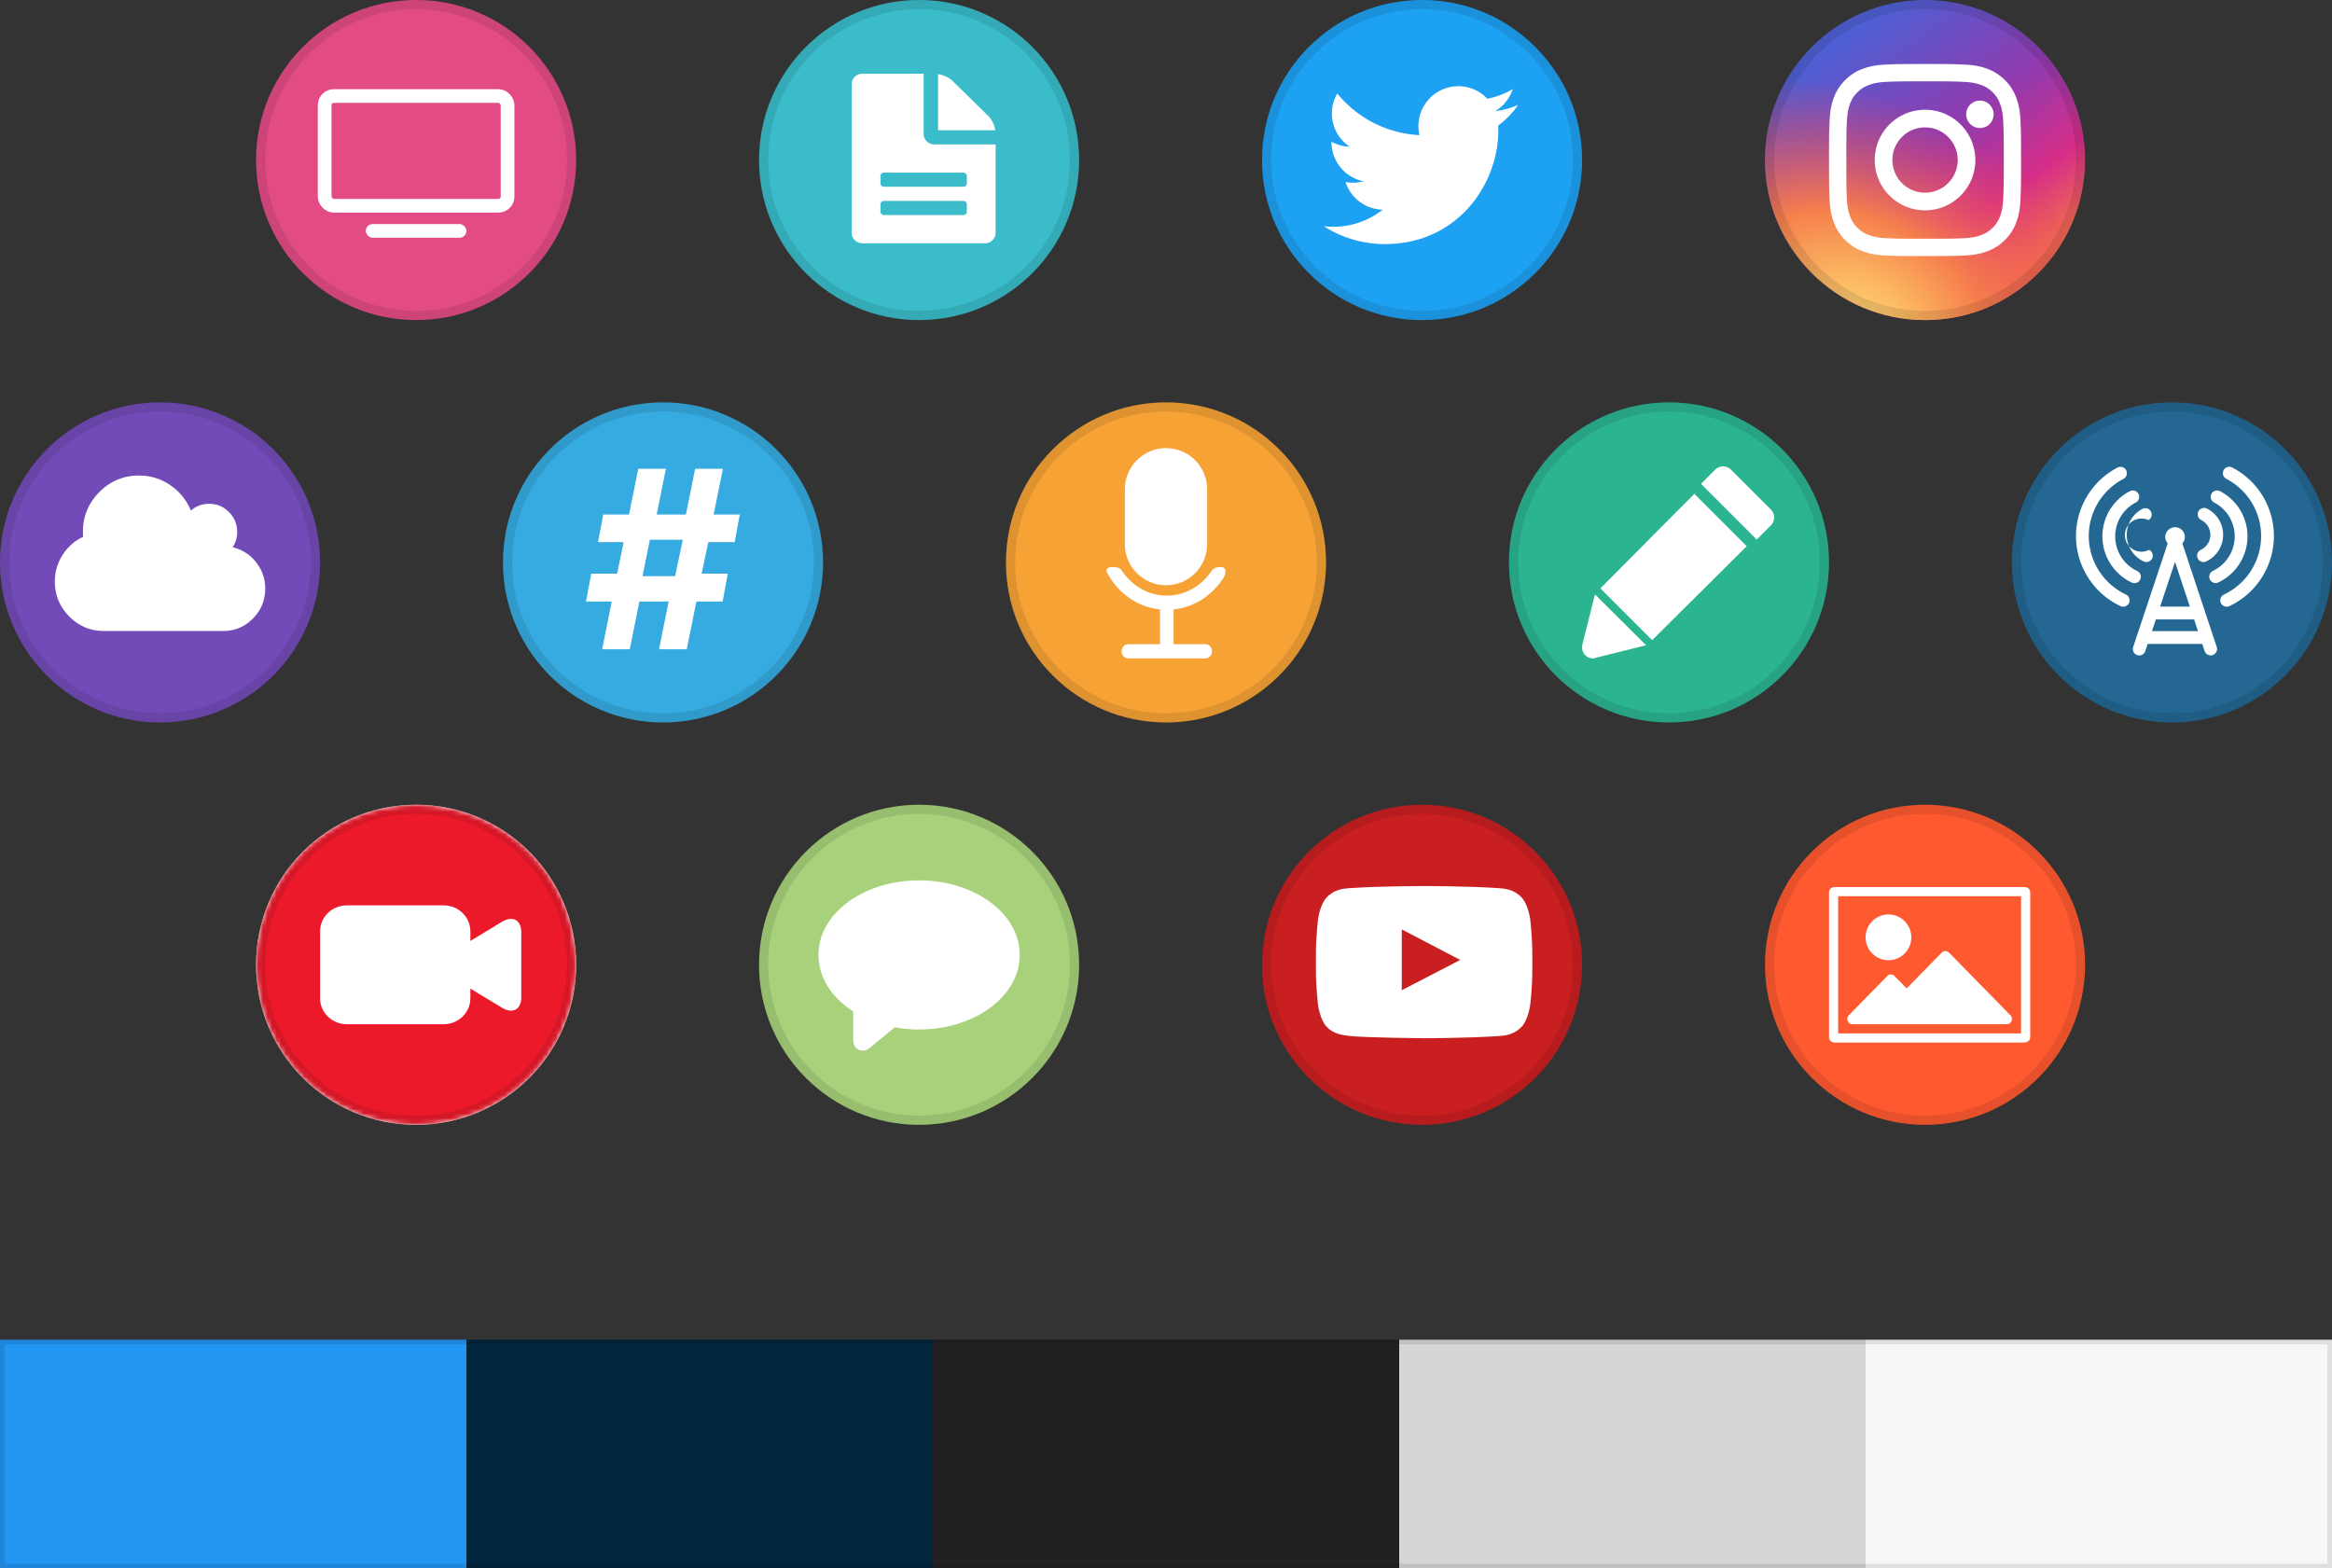 <svg xmlns="http://www.w3.org/2000/svg" xmlns:xlink="http://www.w3.org/1999/xlink" width="510" height="343" viewBox="0 0 510 343"><rect x="0" y="0" width="510" height="343" fill="#333333" stroke="none"/><defs><circle id="a" cx="35" cy="35" r="35"/><circle id="b" cx="35" cy="35" r="35"/><circle id="c" cx="35" cy="35" r="35"/><circle id="d" cx="35" cy="35" r="35"/><circle id="e" cx="35" cy="35" r="35"/><circle id="f" cx="35" cy="35" r="35"/><linearGradient id="g" x1="25.407%" x2="78.641%" y1="11.893%" y2="84.955%"><stop offset="0%" stop-color="#4E5FD3"/><stop offset="46.257%" stop-color="#913BAF"/><stop offset="76.146%" stop-color="#D52D88"/><stop offset="100%" stop-color="#F26D4F"/></linearGradient><radialGradient id="i" cx="30.274%" cy="100%" r="93.395%" fx="30.274%" fy="100%" gradientTransform="matrix(.847 .532 -.383 .609 .43 .23)"><stop offset="0%" stop-color="#FED276"/><stop offset="17.024%" stop-color="#FDBD61" stop-opacity=".975"/><stop offset="45.408%" stop-color="#F6804D"/><stop offset="100%" stop-color="#E83D5C" stop-opacity="0"/></radialGradient><circle id="h" cx="35" cy="35" r="35"/><circle id="j" cx="35" cy="35" r="35"/><circle id="k" cx="35" cy="35" r="35"/><circle id="m" cx="35" cy="35" r="35"/><circle id="n" cx="35" cy="35" r="35"/><circle id="o" cx="35" cy="35" r="35"/><circle id="p" cx="35" cy="35" r="35"/><circle id="q" cx="35" cy="35" r="35"/></defs><g fill="none" fill-rule="evenodd"><g transform="translate(166)"><use fill="#3ABCCA" xlink:href="#a"/><circle cx="35" cy="35" r="34" stroke="#000" stroke-opacity=".1" stroke-width="2"/><path fill="#FFF" d="M36.689 30.9A2.213 2.213 0 0 1 36 29.26V16.126H22.62c-.656 0-1.213.225-1.672.676-.46.45-.689.998-.689 1.641V50.89c0 .644.23 1.191.689 1.641a2.3 2.3 0 0 0 1.672.676h26.76c.656 0 1.214-.225 1.672-.676.46-.45.689-.997.689-1.641V31.577h-13.38a2.298 2.298 0 0 1-1.672-.676zm8.535 15.909a.774.774 0 0 1-.566.217H27.342a.775.775 0 0 1-.565-.217.745.745 0 0 1-.222-.555v-1.545c0-.226.074-.41.222-.556a.776.776 0 0 1 .565-.217h17.316c.23 0 .418.073.566.217.147.145.22.33.22.556v1.545c0 .225-.073.41-.22.555zm0-6.18a.774.774 0 0 1-.566.218H27.342a.775.775 0 0 1-.565-.218.745.745 0 0 1-.222-.555V38.53c0-.225.074-.41.222-.555a.774.774 0 0 1 .565-.217h17.316c.23 0 .418.072.566.217.147.145.22.33.22.555v1.545c0 .226-.073.41-.22.555zm-2.829-22.86L50.07 25.3c.82.805 1.353 1.867 1.599 3.187h-12.52V16.199c1.345.242 2.427.765 3.247 1.57z"/></g><g transform="translate(110 88)"><use fill="#35ABE1" xlink:href="#b"/><circle cx="35" cy="35" r="34" stroke="#000" stroke-opacity=".1" stroke-width="2"/><path fill="#FFF" d="M50.668 30.566l1.121-6.043h-5.715l2.024-10.007h-6.07l-2.024 10.007h-6.399l2.024-10.007h-6.043l-2.023 10.007H21.93l-1.149 6.043h5.606l-1.422 6.891h-5.66l-1.149 6.098h5.633L21.684 54h6.043l2.105-10.445h6.398L34.125 54h6.07l2.106-10.445h5.742l1.121-6.098H43.45l1.45-6.89h5.769zm-18.54-.52h7.192l-1.668 7.958h-7.136l1.613-7.957z"/></g><g transform="translate(0 88)"><use fill="#724BB8" xlink:href="#c"/><circle cx="35" cy="35" r="34" stroke="#000" stroke-opacity=".1" stroke-width="2"/><path fill="#FFF" d="M55.987 34.943c-1.342-1.682-3.043-2.765-5.104-3.247a6.018 6.018 0 0 0 .983-3.333c0-1.706-.6-3.163-1.797-4.37-1.198-1.208-2.643-1.811-4.336-1.811-1.534 0-2.86.499-3.977 1.497-.942-2.286-2.44-4.137-4.492-5.554C35.211 16.71 32.924 16 30.4 16c-3.386 0-6.277 1.208-8.673 3.622-2.396 2.415-3.594 5.329-3.594 8.742 0 .241.016.587.048 1.038-1.852.87-3.346 2.185-4.48 3.948C12.567 35.113 12 37.057 12 39.182c0 2.978 1.05 5.525 3.15 7.642C17.25 48.942 19.78 50 22.734 50H48.8c2.54 0 4.708-.906 6.505-2.717C57.1 45.473 58 43.287 58 40.727c0-2.173-.672-4.102-2.013-5.784z"/></g><g transform="translate(440 88)"><use fill="#236792" xlink:href="#d"/><circle cx="35" cy="35" r="34" stroke="#000" stroke-opacity=".1" stroke-width="2"/><g fill="#FFF"><path d="M28.064 38.732c.328-.7.027-1.533-.672-1.86a8.374 8.374 0 0 1-4.808-7.605 8.341 8.341 0 0 1 4.502-7.366c.683-.357.95-1.202.59-1.886a1.398 1.398 0 0 0-1.885-.595 11.126 11.126 0 0 0-6.004 9.83 11.185 11.185 0 0 0 6.42 10.154c.19.09.393.134.59.134.524 0 1.026-.3 1.267-.806z"/><path d="M25.114 28.934a6.432 6.432 0 0 0 3.698 5.851 1.4 1.4 0 0 0 1.863-.672 1.403 1.403 0 0 0-.677-1.863 3.625 3.625 0 1 1-.131-6.502 1.399 1.399 0 0 0-1.29-2.48 6.403 6.403 0 0 0-3.463 5.666z"/><path d="M24.928 42.02a14.159 14.159 0 0 1-8.119-12.846 14.105 14.105 0 0 1 7.605-12.451 1.398 1.398 0 0 0-1.29-2.48 16.892 16.892 0 0 0-9.112 14.915c-.033 6.564 3.786 12.609 9.73 15.395.191.09.394.131.596.131a1.4 1.4 0 0 0 1.267-.803c.328-.7.022-1.532-.677-1.86zm26.59-12.77a11.127 11.127 0 0 0-6.004-9.83 1.4 1.4 0 0 0-1.885.595c-.36.684-.092 1.53.59 1.886a8.341 8.341 0 0 1 4.502 7.366 8.374 8.374 0 0 1-4.807 7.605 1.399 1.399 0 0 0 1.185 2.532 11.185 11.185 0 0 0 6.42-10.153z"/><path d="M41.307 32.25a1.403 1.403 0 0 0-.677 1.863 1.4 1.4 0 0 0 1.863.672 6.432 6.432 0 0 0 3.699-5.851 6.403 6.403 0 0 0-3.464-5.666 1.399 1.399 0 1 0-1.29 2.48 3.624 3.624 0 0 1-.13 6.502z"/><path d="M48.18 14.242a1.404 1.404 0 0 0-1.884.595c-.361.685-.093 1.53.595 1.886a14.104 14.104 0 0 1 7.605 12.448 14.16 14.16 0 0 1-8.118 12.85 1.401 1.401 0 0 0-.678 1.86 1.4 1.4 0 0 0 1.863.672c5.944-2.786 9.763-8.83 9.73-15.395a16.892 16.892 0 0 0-9.113-14.916zM37.275 30.84c.328-.377.547-.855.547-1.393a2.143 2.143 0 0 0-2.142-2.141 2.14 2.14 0 0 0-2.142 2.141c0 .533.213 1.006.536 1.383l-7.556 22.667a1.398 1.398 0 0 0 .885 1.77 1.394 1.394 0 0 0 1.77-.885l.519-1.557h11.927l.519 1.557a1.394 1.394 0 0 0 1.764.885 1.395 1.395 0 0 0 .89-1.765L37.276 30.84zm1.64 13.833h-6.508l3.262-9.79 3.245 9.79zm-8.289 5.355l.852-2.557h8.365l.847 2.557H30.626z"/></g></g><g transform="translate(220 88)"><use fill="#F6A235" xlink:href="#e"/><circle cx="35" cy="35" r="34" stroke="#000" stroke-opacity=".1" stroke-width="2"/><g fill="#FFF"><path d="M35 40c4.963 0 9-4.026 9-8.975v-12.05C44 14.026 39.963 10 35 10s-9 4.026-9 8.975v12.05C26 35.974 30.037 40 35 40z"/><path d="M46.964 36c-1.13 0-1.68.425-1.93.74-.048.077-.096.156-.15.234-.027.053-.043.097-.043.097l-.01-.011c-2.187 3.141-5.692 5.2-9.658 5.2-3.974 0-7.484-2.066-9.67-5.219 0 .005-.006.019-.006.019l-.005-.038c-.12-.172-.231-.352-.343-.532-.291-.251-.818-.487-1.808-.484-1.537.002-1.416.796-1.242 1.215 2.331 4.425 6.603 7.554 11.6 8.073v7.586h-6.934c-.815 0-1.476.699-1.476 1.56 0 .86.661 1.56 1.476 1.56h16.821c.815 0 1.476-.7 1.476-1.56 0-.861-.661-1.56-1.476-1.56h-6.934v-7.592c4.628-.484 8.632-3.2 11.053-7.115.13-.303.904-2.173-.741-2.173z"/></g></g><g transform="translate(276)"><use fill="#1DA1F2" xlink:href="#f"/><circle cx="35" cy="35" r="34" stroke="#000" stroke-opacity=".1" stroke-width="2"/><path fill="#FFF" fill-rule="nonzero" d="M51.675 28.576c0-.378 0-.753-.025-1.127A17.741 17.741 0 0 0 56 22.935a17.405 17.405 0 0 1-5.008 1.372 8.75 8.75 0 0 0 3.833-4.823 17.474 17.474 0 0 1-5.537 2.117 8.728 8.728 0 0 0-14.86 7.952 24.755 24.755 0 0 1-17.97-9.11 8.726 8.726 0 0 0 2.7 11.64A8.655 8.655 0 0 1 15.2 30.99v.111a8.723 8.723 0 0 0 6.995 8.548 8.706 8.706 0 0 1-3.937.15 8.73 8.73 0 0 0 8.147 6.055A17.496 17.496 0 0 1 13.5 49.469a24.686 24.686 0 0 0 13.365 3.91c16.038.007 24.81-13.28 24.81-24.803z"/></g><g transform="translate(386)"><use fill="url(#g)" xlink:href="#h"/><use fill="url(#i)" xlink:href="#h"/><circle cx="35" cy="35" r="34" stroke="#000" stroke-opacity=".1" stroke-width="2"/><g fill="#FFF"><path d="M35 17.784c5.607 0 6.271.021 8.486.122 2.047.094 3.16.436 3.9.723.98.381 1.679.836 2.414 1.571.735.735 1.19 1.435 1.57 2.415.288.74.63 1.852.724 3.9.1 2.214.122 2.878.122 8.485 0 5.607-.021 6.271-.122 8.486-.094 2.047-.436 3.16-.723 3.9-.381.98-.836 1.68-1.571 2.414-.735.735-1.435 1.19-2.415 1.57-.74.288-1.852.63-3.9.724-2.213.1-2.877.122-8.485.122s-6.272-.021-8.486-.122c-2.047-.094-3.16-.436-3.9-.723-.98-.381-1.68-.836-2.414-1.571-.735-.735-1.19-1.435-1.57-2.415-.288-.74-.63-1.852-.724-3.9-.1-2.214-.122-2.878-.122-8.485 0-5.607.021-6.271.122-8.486.094-2.047.436-3.16.723-3.9.381-.98.836-1.679 1.571-2.414.735-.735 1.435-1.19 2.415-1.57.74-.288 1.852-.63 3.9-.724 2.214-.1 2.878-.122 8.485-.122M35 14c-5.703 0-6.418.024-8.658.126-2.236.102-3.762.457-5.098.977a10.294 10.294 0 0 0-3.72 2.422 10.294 10.294 0 0 0-2.422 3.72c-.519 1.335-.874 2.862-.976 5.097C14.024 28.582 14 29.297 14 35c0 5.703.024 6.418.126 8.658.102 2.236.457 3.762.976 5.098a10.294 10.294 0 0 0 2.423 3.72 10.294 10.294 0 0 0 3.72 2.422c1.335.519 2.861.874 5.097.976 2.24.102 2.955.126 8.658.126 5.703 0 6.418-.024 8.658-.126 2.235-.102 3.762-.457 5.098-.976a10.294 10.294 0 0 0 3.72-2.423 10.294 10.294 0 0 0 2.421-3.72c.52-1.335.875-2.861.977-5.097.102-2.24.126-2.955.126-8.658 0-5.703-.024-6.418-.126-8.658-.102-2.235-.457-3.762-.977-5.098a10.294 10.294 0 0 0-2.422-3.72 10.294 10.294 0 0 0-3.72-2.421c-1.335-.52-2.862-.875-5.097-.977C41.418 14.024 40.703 14 35 14"/><path d="M35 24c-6.075 0-11 4.925-11 11s4.925 11 11 11 11-4.925 11-11-4.925-11-11-11zm0 18.14a7.14 7.14 0 1 1 0-14.28 7.14 7.14 0 0 1 0 14.28zM50 25a3 3 0 1 1-6 0 3 3 0 0 1 6 0"/></g></g><g transform="translate(276 176)"><use fill="#CA1F20" xlink:href="#j"/><circle cx="35" cy="35" r="34" stroke="#000" stroke-opacity=".1" stroke-width="2"/><path fill="#FFF" d="M30.564 40.562l-.002-13.298 12.787 6.672-12.785 6.626zM58.64 24.96s-.462-3.261-1.881-4.697c-1.8-1.885-3.817-1.895-4.742-2.005-6.623-.479-16.557-.479-16.557-.479h-.02s-9.934 0-16.557.479c-.925.11-2.941.12-4.742 2.005-1.418 1.436-1.88 4.697-1.88 4.697s-.473 3.83-.473 7.66v3.59c0 3.83.473 7.659.473 7.659s.462 3.261 1.88 4.697c1.8 1.885 4.165 1.826 5.219 2.023 3.786.363 16.09.476 16.09.476s9.944-.015 16.567-.494c.925-.11 2.942-.12 4.742-2.005 1.419-1.436 1.88-4.697 1.88-4.697s.473-3.83.473-7.66v-3.59c0-3.83-.472-7.66-.472-7.66z"/></g><g transform="translate(56 176)"><mask id="l" fill="#fff"><use xlink:href="#k"/></mask><use fill="#FFF" xlink:href="#k"/><g mask="url(#l)"><use fill="#EC192B" xlink:href="#m"/><circle cx="35" cy="35" r="34" stroke="#000" stroke-opacity=".1" stroke-width="2"/></g><path fill="#FFF" d="M46.869 29.787v-2.13c-.012-3.123-2.624-5.65-5.847-5.657H19.843c-3.224.01-5.833 2.537-5.843 5.66v14.68c.01 3.123 2.62 5.65 5.843 5.66h21.18c3.223-.007 5.836-2.536 5.846-5.66v-2.132l6.93 4.194c2.309 1.399 4.201.383 4.201-2.254V27.844c-.005-2.647-1.897-3.653-4.207-2.254l-6.924 4.197z" mask="url(#l)"/></g><g transform="translate(166 176)"><use fill="#A7D17B" xlink:href="#n"/><circle cx="35" cy="35" r="34" stroke="#000" stroke-opacity=".1" stroke-width="2"/><path fill="#FFF" d="M20.587 51.428c0 2.115 2.007 3.084 3.65 1.733 0 0 3.933-3.242 5.443-4.48a29.63 29.63 0 0 0 5.32.474c12.063 0 22-7.175 22-16.308S47.063 16.54 35 16.54s-22 7.175-22 16.308c0 4.856 2.841 9.302 7.597 12.349-.01.62-.01 6.232-.01 6.232z"/></g><g transform="translate(330 88)"><use fill="#2BB490" xlink:href="#o"/><circle cx="35" cy="35" r="34" stroke="#000" stroke-opacity=".1" stroke-width="2"/><g fill="#FFF"><path d="M57.265 26.919c.98-.98.98-2.52 0-3.501l-8.683-8.683a2.45 2.45 0 0 0-3.5 0L42 17.816 54.184 30l3.08-3.081zM20 40.675L31.325 52 52 31.457 40.543 20zM16.052 52.98c-.138.687 0 1.51.414 2.06.414.548 1.105.96 1.934.96.138 0 .414 0 .552-.137L30 53.118 18.814 42l-2.762 10.98z"/></g></g><g transform="translate(56)"><use fill="#E34B85" xlink:href="#p"/><circle cx="35" cy="35" r="34" stroke="#000" stroke-opacity=".1" stroke-width="2"/><g transform="translate(15 21)"><rect width="40" height="24" stroke="#FFF" stroke-width="3" rx="2"/><rect width="22" height="3" x="9" y="28" fill="#FFF" rx="1.5"/></g></g><g transform="translate(386 176)"><use fill="#FF5930" xlink:href="#q"/><circle cx="35" cy="35" r="34" stroke="#000" stroke-opacity=".1" stroke-width="2"/><g fill="#FFF"><path d="M56.81 18H15.19c-.659 0-1.19.517-1.19 1.153v31.694c0 .638.534 1.153 1.19 1.153h41.62c.659 0 1.19-.517 1.19-1.153V19.153c.003-.636-.531-1.153-1.19-1.153zM56 50H16V20h39.995v30H56z"/><path d="M53.67 46.048L40.24 32.336a1.105 1.105 0 0 0-1.587 0l-7.67 7.83-2.655-2.711a1.105 1.105 0 0 0-1.587 0l-8.416 8.593a1.048 1.048 0 0 0-.14.174c-.017.027-.03.06-.046.086-.019.035-.04.071-.054.11-.015.038-.024.077-.034.117-.01.034-.022.063-.03.098-.028.147-.028.3 0 .447.006.034.02.064.03.099.011.039.019.078.034.115.014.04.035.074.054.11.015.03.03.06.047.087.081.125.187.233.31.317.027.02.058.032.087.047.034.02.07.042.106.056a.951.951 0 0 0 .113.035c.033.01.062.022.096.03.072.014.147.024.22.024h33.665c.014 0 .031-.005.046-.005.014 0 .034.005.048.005.287 0 .573-.113.795-.337a1.155 1.155 0 0 0-.003-1.615zM27 24c-2.758 0-5 2.243-5 5 0 2.758 2.242 5 5 5s5-2.242 5-5c0-2.757-2.245-5-5-5z"/></g></g><path fill="#F7F7F7" d="M408 293h102v50H408z"/><path fill="#D6D6D6" d="M306 293h102v50H306z"/><path fill="#212121" d="M204 293h102v50H204z"/><path fill="#2196F3" d="M0 293h102v50H0z"/><path fill="#02263E" d="M102 293h102v50H102z"/><path stroke="#000" stroke-opacity=".1" d="M.5 293.5h509v49H.5z"/></g></svg>